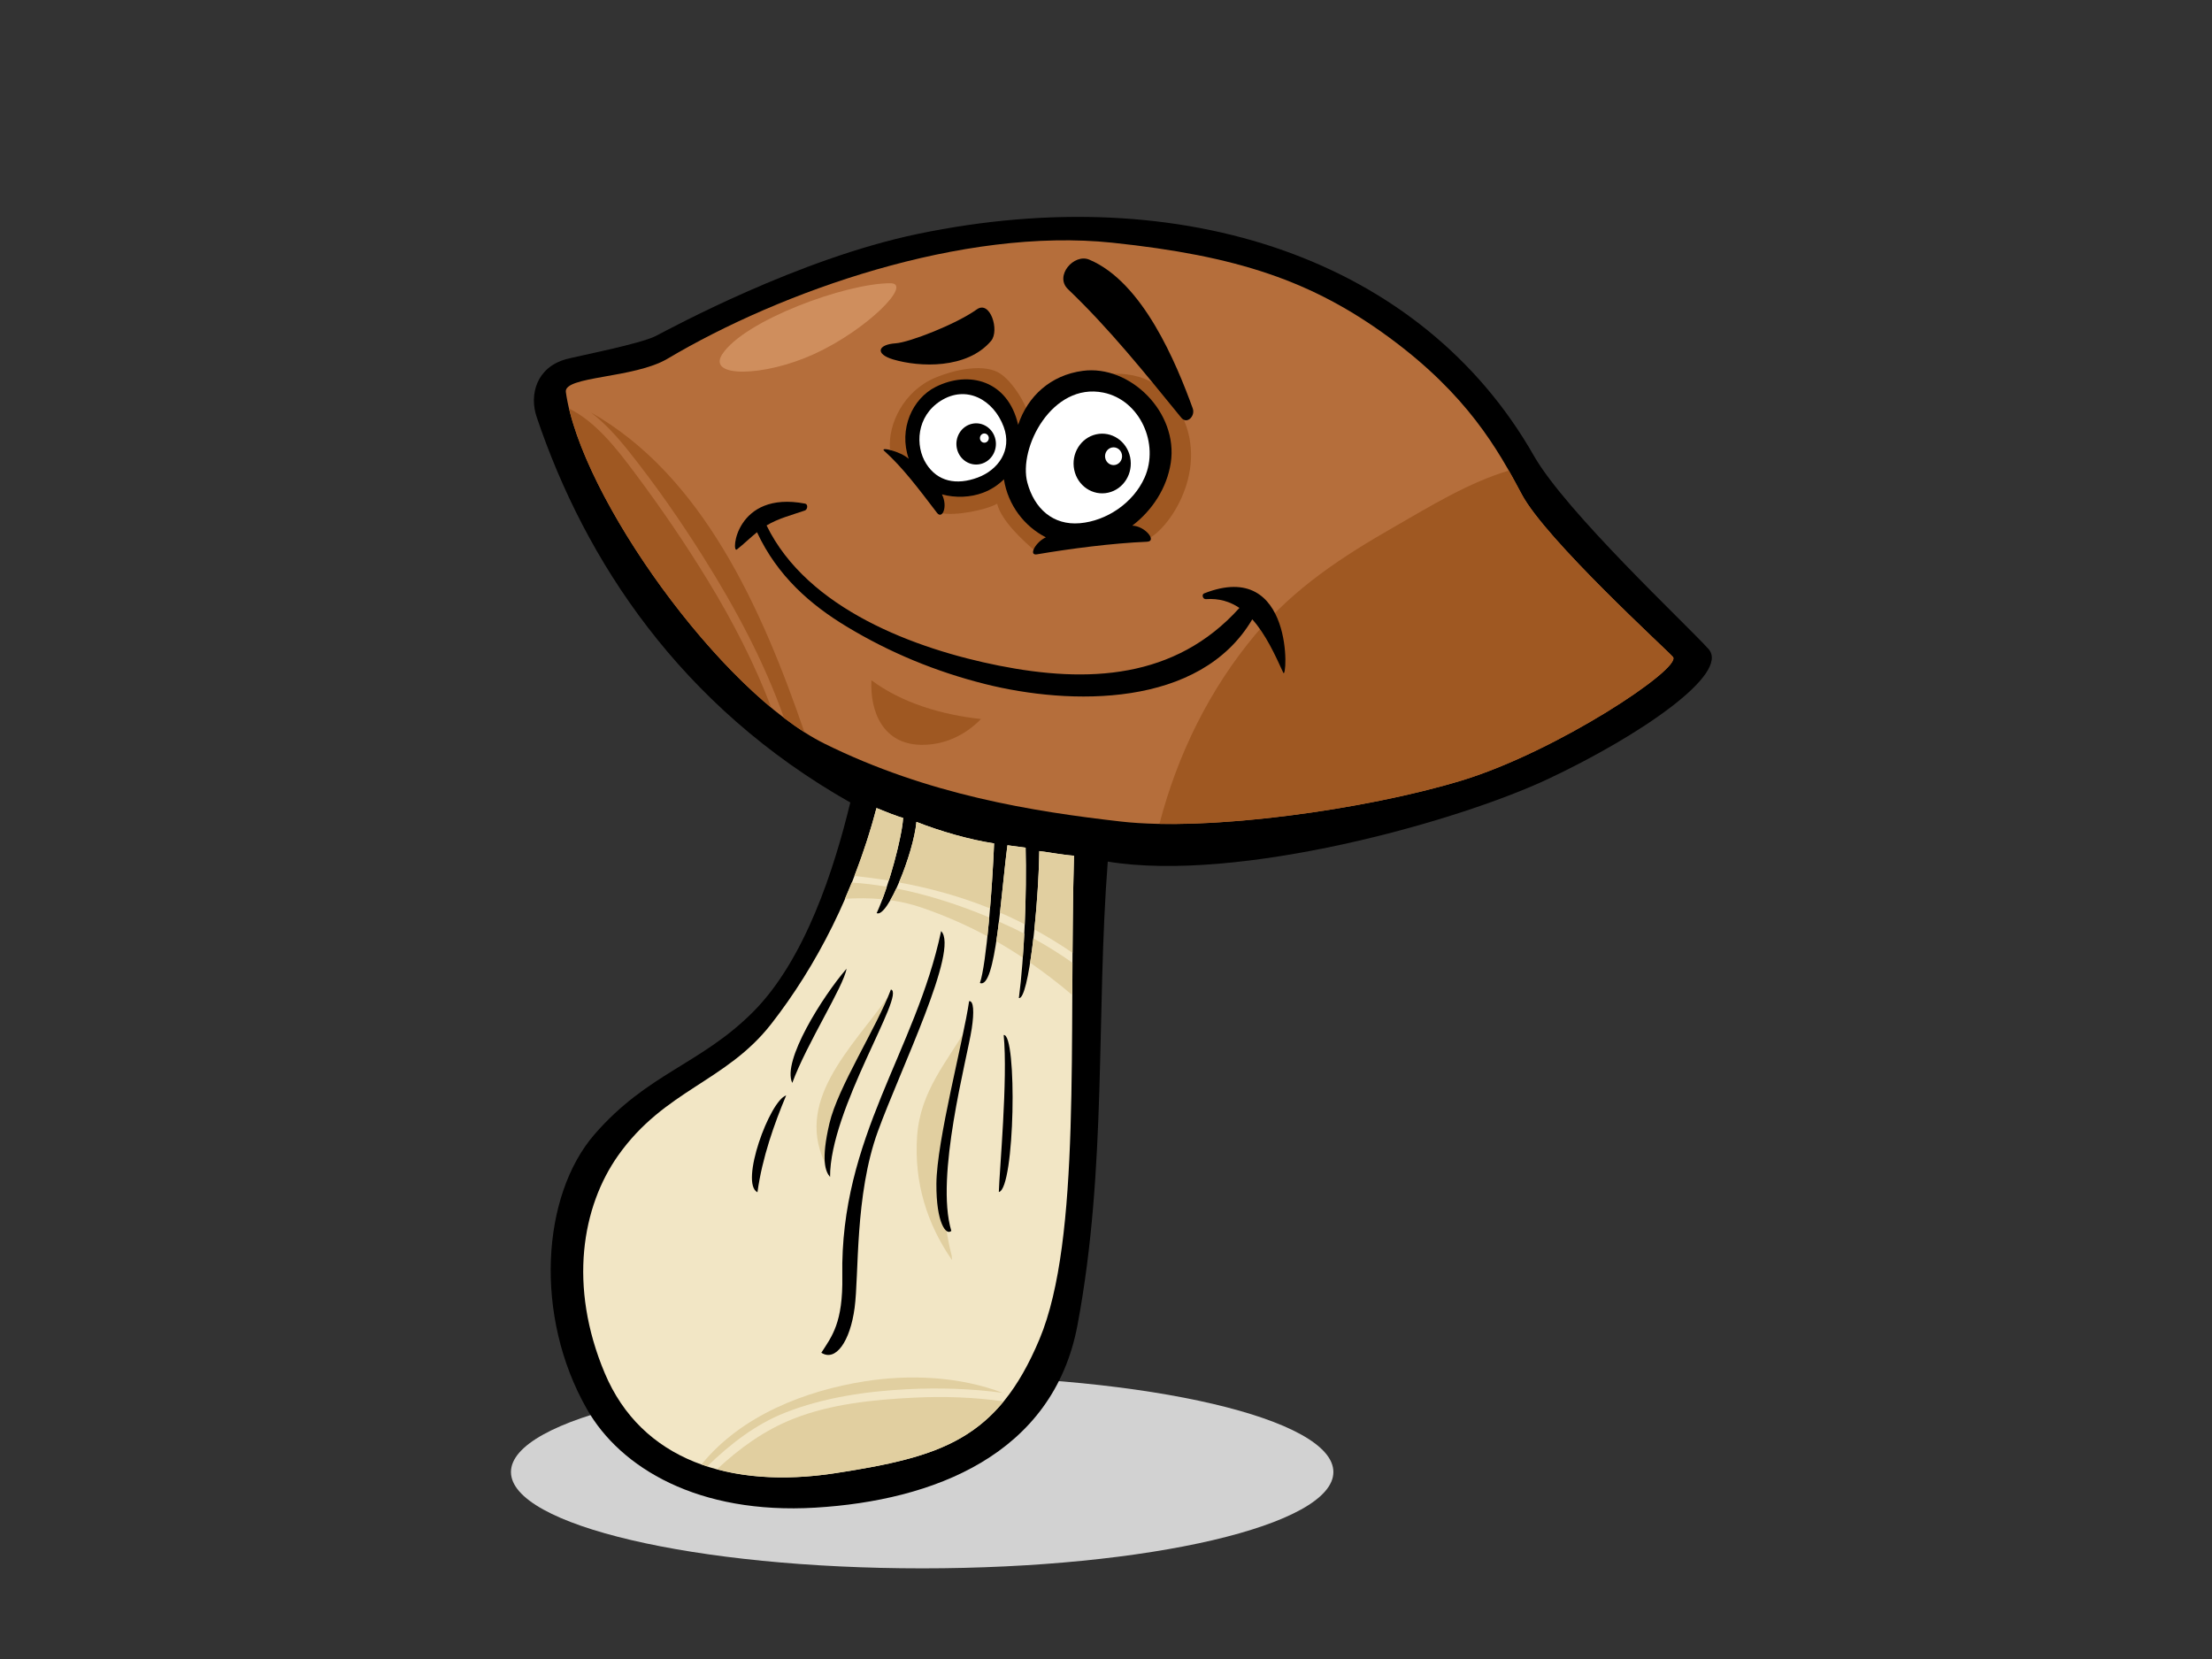 <?xml version="1.0" encoding="utf-8"?>
<!-- Generator: Adobe Illustrator 17.0.0, SVG Export Plug-In . SVG Version: 6.00 Build 0)  -->
<!DOCTYPE svg PUBLIC "-//W3C//DTD SVG 1.1//EN" "http://www.w3.org/Graphics/SVG/1.1/DTD/svg11.dtd">
<svg version="1.1" id="Layer_1" xmlns="http://www.w3.org/2000/svg" xmlns:xlink="http://www.w3.org/1999/xlink" x="0px" y="0px"
	 width="800px" height="600px" viewBox="0 0 800 600" enable-background="new 0 0 800 600" xml:space="preserve">
<rect x="0" y="0" width="800" height="600" fill="#333333" stroke="none"/>
<path fill-rule="evenodd" clip-rule="evenodd" fill="#D2D2D2" d="M482.237,532.372c0,19.242-66.585,34.842-148.72,34.842
	c-82.134,0-148.721-15.601-148.721-34.842c0-19.239,66.586-34.843,148.721-34.843C415.651,497.529,482.237,513.133,482.237,532.372z
	"/>
<g>
	<path fill-rule="evenodd" clip-rule="evenodd" d="M554.739,164.809c11.591,20.347,55.075,60.921,63.143,69.884
		c8.063,8.962-25.014,31.517-57.986,47.026c-32.98,15.514-112.157,37.609-159.258,29.89c-4.264,55.419-0.233,110.389-10.938,167.576
		c-8.818,47.112-52.385,63.532-94.775,66.073c-42.385,2.54-70.527-14.365-82.651-35.622c-19.232-33.726-16.445-77.28,2.757-99.4
		c19.203-22.118,38.411-25.299,57.303-44.238c18.893-18.938,29.395-51.85,35.187-75.757
		c-61.37-34.743-95.933-87.398-113.456-139.519c-2.68-7.981-0.058-17.865,10.703-20.829c3.685-1.017,26.784-5.493,32.39-8.375
		c5.608-2.881,51.516-27.897,94.731-36.906C428.04,64.572,514.31,93.867,554.739,164.809z"/>
	<path fill-rule="evenodd" clip-rule="evenodd" fill="#B56E3B" d="M502.523,122.127c28.052,20.631,39.187,40.286,47.835,56.639
		c8.648,16.353,52.668,56.429,54.679,58.821c3.431,4.078-42.021,34.264-76.56,44.743c-34.537,10.474-91.319,18.414-123.093,14.789
		c-31.774-3.622-69.72-9.631-107.169-28.156c-37.447-18.524-88.355-89.534-93.568-127.181c-0.806-5.823,24.646-4.853,36.793-12.057
		c40.975-24.328,106.727-47.651,160.887-41.943C447.265,92.518,474.465,101.49,502.523,122.127z"/>
	<path fill-rule="evenodd" clip-rule="evenodd" fill="#9F5822" d="M256.127,210.15c-8.249-13.535-17.184-26.602-26.647-39.243
		c-6.525-8.712-13.967-18.335-23.672-23.158c7.604,32.044,41.522,81.959,73.154,108.218
		C272.895,239.953,264.966,224.646,256.127,210.15z"/>
	<path fill-rule="evenodd" clip-rule="evenodd" fill="#9F5822" d="M213.729,149.181c5.076,3.884,9.531,8.833,13.643,13.995
		c9.721,12.198,18.745,25.156,27.078,38.415c11.463,18.239,21.854,37.568,29.101,58.047c2.489,1.896,4.956,3.626,7.383,5.181
		C275.462,219.671,253.893,171.916,213.729,149.181z"/>
	<path fill-rule="evenodd" clip-rule="evenodd" fill="#9F5822" d="M425.016,146.141c-8.518-12.527-21.44-11.887-32.296-9.829
		c-17.657,3.35-19.905,18.754-19.905,18.076c0-6.445-6.815-17.128-11.876-19.75c-6.129-3.173-16.358-0.723-22.795,2.007
		c-11.333,4.812-17.014,16.737-16.269,25.756c7.396,5.441,13.481,14.578,18.196,23.116c5.324,1.238,16.754-1.115,20.546-3.349
		c1.545,6.141,9.183,13.223,14.124,17.408c15.233-2.662,24.37-4.54,40.45-4.685C423.539,190.874,439.27,167.108,425.016,146.141z"/>
	<path fill-rule="evenodd" clip-rule="evenodd" fill="#9F5822" d="M332.988,269.374c8.542,0.169,16.093-3.466,21.803-9.332
		c-14.077-1.511-28.564-5.761-39.629-14.023C314.609,257.723,319.563,269.106,332.988,269.374z"/>
	<path fill-rule="evenodd" clip-rule="evenodd" fill="#9F5822" d="M605.037,237.586c-2.011-2.392-46.031-42.468-54.679-58.821
		c-1.464-2.767-3.011-5.637-4.687-8.583c-14.629,4.38-28.533,12.984-41.426,20.365c-18.722,10.721-36.124,22.028-50.312,39.033
		c-16.588,19.882-28.101,43.364-34.599,68.378c32.589,0.609,79.209-6.55,109.142-15.63
		C563.016,271.85,608.468,241.665,605.037,237.586z"/>
	<path fill-rule="evenodd" clip-rule="evenodd" fill="#F2E6C5" d="M326.631,295.793c-0.34,6.537-5.04,24.625-9.574,34.456
		c3.953,1.856,13.378-21.825,14.381-32.999c8.583,3.36,19.175,6.45,28.089,7.774c-0.629,16.007-2.777,43.703-5.124,50.489
		c5.757,2.429,7.569-31.986,9.952-49.816c0,0,4.846,0.678,6.571,0.875c0.424,16.545-0.466,39.454-2.439,54.386
		c3.542,0.777,7.139-33.518,7.386-53.157c3.397,0.388,7.978,1.337,12.554,1.676c-1.894,65.558,2.731,138.562-12.494,174.88
		c-15.225,36.316-35.647,42.535-73.726,48.416c-38.076,5.883-70.253-4.67-83.502-36.182c-13.252-31.514-8.205-60.255,4.882-78.735
		c16.8-23.721,38.964-26.562,55.306-47.492c16.343-20.938,30.076-47.51,38.1-78.139C320.38,293.623,324.859,295.411,326.631,295.793
		z"/>
	<path fill-rule="evenodd" clip-rule="evenodd" fill="#E1CFA0" d="M358.059,328.539c0.685-8.301,1.208-16.904,1.467-23.515
		c-8.913-1.324-19.505-4.414-28.089-7.774c-0.513,5.724-3.238,14.714-6.305,21.887C336.36,321.207,347.376,324.217,358.059,328.539z
		"/>
	<path fill-rule="evenodd" clip-rule="evenodd" fill="#E1CFA0" d="M364.331,331.224c2.116,0.972,4.206,2.001,6.276,3.062
		c0.414-9.636,0.529-19.465,0.318-27.714c-1.725-0.198-6.571-0.875-6.571-0.875c-0.899,6.726-1.716,15.809-2.696,24.383
		C362.547,330.469,363.447,330.818,364.331,331.224z"/>
	<path fill-rule="evenodd" clip-rule="evenodd" fill="#E1CFA0" d="M387.889,344.602c0.073-11.776,0.203-23.566,0.536-35.125
		c-4.576-0.339-9.157-1.288-12.554-1.676c-0.102,8.119-0.778,18.739-1.785,28.355C378.835,338.735,383.444,341.552,387.889,344.602z
		"/>
	<path fill-rule="evenodd" clip-rule="evenodd" fill="#E1CFA0" d="M321.454,318.47c2.77-8.775,4.95-18.306,5.177-22.677
		c-1.772-0.382-6.251-2.17-9.64-3.568c-2.234,8.528-4.95,16.704-8.001,24.567C313.166,317.244,317.324,317.788,321.454,318.47z"/>
	<path fill-rule="evenodd" clip-rule="evenodd" fill="#E1CFA0" d="M369.908,346.353c0.203-2.826,0.39-5.71,0.541-8.664
		c-1.255-0.643-2.498-1.303-3.77-1.908c-1.76-0.836-3.568-1.657-5.403-2.466c-0.301,2.472-0.619,4.865-0.96,7.115
		C363.579,342.288,366.78,344.261,369.908,346.353z"/>
	<path fill-rule="evenodd" clip-rule="evenodd" fill="#E1CFA0" d="M387.814,359.894c0.017-3.89,0.032-7.79,0.054-11.7
		c-4.541-3.199-9.255-6.152-14.137-8.806c-0.36,3.129-0.756,6.092-1.176,8.773C377.791,351.802,382.909,355.706,387.814,359.894z"/>
	<path fill-rule="evenodd" clip-rule="evenodd" fill="#E1CFA0" d="M319.128,325.22c0.543-1.446,1.08-2.955,1.601-4.517
		c-4.234-0.722-8.482-1.244-12.708-1.513c-0.795,1.981-1.63,3.925-2.471,5.863C310.088,324.789,314.594,324.777,319.128,325.22z"/>
	<path fill-rule="evenodd" clip-rule="evenodd" fill="#E1CFA0" d="M345.149,393.24c0.211-1.086,1.164-1.312,1.939-0.991
		c1.121-6.965,2.212-13.926,2.84-20.953c-7.426,12.776-17.11,23.268-18.243,39.621c-1.159,16.734,3.586,31.762,12.616,44.804
		c-0.036-0.518-0.068-1.034-0.102-1.552C339.029,434.583,341.368,412.769,345.149,393.24z"/>
	<path fill-rule="evenodd" clip-rule="evenodd" fill="#E1CFA0" d="M299.28,422.471c0.921-8.43,2.544-16.754,5.428-24.705
		c2.75-7.585,6.282-14.535,10.317-21.453c3.143-5.391,5.752-10.65,6.693-16.537C307.948,379.254,286.342,398.551,299.28,422.471z"/>
	<path fill-rule="evenodd" clip-rule="evenodd" fill="#E1CFA0" d="M312.89,499.546c-21.571,3.393-44.702,12.314-59.145,30.038
		c0.679,0.244,1.327,0.535,2.018,0.759c8.303-8.052,17.423-15.168,28.124-19.403c13.984-5.532,29.524-7.781,44.415-8.523
		c11.255-0.557,22.914-0.23,34.404,1.338C346.962,497.769,328.981,497.018,312.89,499.546z"/>
	<path fill-rule="evenodd" clip-rule="evenodd" fill="#E1CFA0" d="M330.515,505.484c-14.426,0.717-29.954,2.241-43.574,7.632
		c-10.548,4.173-19.451,10.653-27.624,18.251c12.721,3.416,27.294,3.816,42.889,1.407c28.319-4.374,46.868-8.946,60.781-25.935
		C352.139,505.289,341.127,504.955,330.515,505.484z"/>
	<path fill-rule="evenodd" clip-rule="evenodd" fill="#E1CFA0" d="M333.236,328.216c8.203,2.795,16.204,6.285,23.88,10.423
		c0.231-2.196,0.456-4.479,0.664-6.827c-10.479-4.397-21.943-8.183-33.615-10.479c-0.725,1.563-1.455,2.982-2.173,4.228
		C325.699,326.083,329.435,326.924,333.236,328.216z"/>
	<path fill-rule="evenodd" clip-rule="evenodd" d="M317.466,409.254c-8.369,23.04-6.761,51.65-8.384,63.761
		c-1.619,12.113-6.84,19.56-12.037,16.222c3.84-5.954,7.872-10.854,7.587-27.75c-0.857-50.321,26.525-81.177,35.737-124.744
		C347,343.324,325.644,386.734,317.466,409.254z"/>
	<path fill-rule="evenodd" clip-rule="evenodd" d="M306.167,350.341c-8.61,9.952-23.457,33.456-19.628,41.312
		C291.727,377.469,305.102,356.827,306.167,350.341z"/>
	<path fill-rule="evenodd" clip-rule="evenodd" d="M300.212,425.671c-1.718-1.954-3.329-6.093-0.25-19.322
		c3.083-13.227,16.917-34.352,22.251-48.481C327.783,359.353,300.035,401.243,300.212,425.671z"/>
	<path fill-rule="evenodd" clip-rule="evenodd" d="M351.441,372.037c-1.675,10.952-13.324,53.517-7.382,73.126
		c-1.879,1.803-5.476-2.865-5.398-16.989c0.086-15.646,9.748-51.735,11.839-66.103C352.154,361.892,352.357,366.021,351.441,372.037
		z"/>
	<path fill-rule="evenodd" clip-rule="evenodd" d="M361.241,431.114c0.181-7.283,3.319-41.082,1.752-56.78
		C367.916,373.617,367.113,429.994,361.241,431.114z"/>
	<path fill-rule="evenodd" clip-rule="evenodd" d="M273.944,431.201c-6.493-3.238,4.404-33.098,10.387-35.032
		C280.055,406.333,275.665,418.669,273.944,431.201z"/>
</g>
<path fill-rule="evenodd" clip-rule="evenodd" d="M435.492,214.607c-1.01,0.396-0.459,2.162,0.616,2.079
	c4.791-0.358,8.769,0.905,12.148,3.176c-23.238,25.831-54.934,27.244-87.018,20.867c-30.071-5.976-69.247-20.405-83.995-50.696
	c4.277-2.577,9.187-3.79,13.83-5.397c1.05-0.364,1.219-2.284,0.105-2.494c-25.187-4.837-26.858,18.312-24.664,16.577
	c2.505-1.98,4.791-4.233,7.268-6.231c7.422,15.949,19.498,26.306,32.331,34.069c15.728,9.516,32.444,16.38,50.098,20.819
	c30.774,7.735,77.719,8.778,96.69-23.387c4.847,5.384,8.247,12.827,11.206,19.301C465.609,246.577,468.269,201.712,435.492,214.607z
	"/>
<g>
	<path fill-rule="evenodd" clip-rule="evenodd" d="M391.624,134.119c-11.656,1.533-19.953,9.195-23.397,19.522
		c-3.65-16.001-17.783-19.789-29.87-13.688c-8.346,4.207-13.431,15.203-9.696,25.987c-3.008-2.729-10.639-4.472-8.884-2.894
		c6.7,6.032,12.298,13.516,19.123,22.449c1.839,2.41,4.002-2.133,1.777-6.701c4.9,1.356,10.361,1.097,14.844-0.587
		c2.935-1.105,5.477-2.787,7.557-4.865c1.475,9.372,7.416,17.041,15.189,20.992c-3.611,1.594-6.503,6.71-3.224,6.145
		c11.761-2.009,27.2-4.035,39.775-4.551c3.802-0.156-0.742-5.747-5.326-5.814c7.179-5.463,12.536-13.575,13.933-22.712
		C426.21,149.157,408.716,131.868,391.624,134.119z"/>
	<path fill-rule="evenodd" clip-rule="evenodd" fill="#FFFFFF" d="M353.597,172.716c-7.641,2.839-14.498,1.499-18.605-4.974
		c-4.113-6.476-3.561-17.182,5.183-22.749c9.349-5.951,19.233-0.389,22.84,9.417C366.134,162.88,360.973,169.969,353.597,172.716z"
		/>
	<path fill-rule="evenodd" clip-rule="evenodd" fill="#FFFFFF" d="M413.952,172.74c-4.126,9.241-13.804,15.651-23.384,16.486
		c-9.764,0.852-16.496-5.332-19.001-14.644c-3.385-12.581,8.937-36.335,27.462-32.597
		C412.313,144.662,419.382,160.572,413.952,172.74z"/>
	<path fill-rule="evenodd" clip-rule="evenodd" d="M353.277,111.896c-7.578,5.419-24.446,11.937-29.316,12.262
		c-6.604,0.437-7.534,3.882-0.916,5.845c9.491,2.822,26.684,3.544,35.379-6.696C361.609,119.552,358.098,108.449,353.277,111.896z"
		/>
	<path fill-rule="evenodd" clip-rule="evenodd" d="M431.367,147.692c-5.944-16.357-18.024-45.654-37.424-53.79
		c-5.544-2.326-12.697,5.897-7.682,10.692c15.052,14.393,27.755,30.287,40.973,46.485
		C429.288,153.589,432.38,150.474,431.367,147.692z"/>
	<path fill-rule="evenodd" clip-rule="evenodd" d="M360.026,158.98c0.831,4.022-1.618,7.989-5.477,8.856
		c-3.856,0.87-7.657-1.684-8.49-5.71c-0.835-4.018,1.616-7.986,5.473-8.855C355.392,152.404,359.191,154.96,360.026,158.98z"/>
	<path fill-rule="evenodd" clip-rule="evenodd" d="M408.734,165.357c1.204,5.825-2.345,11.564-7.926,12.822
		c-5.59,1.26-11.099-2.445-12.304-8.267c-1.205-5.823,2.346-11.567,7.929-12.826C402.019,155.827,407.527,159.534,408.734,165.357z"
		/>
	<path fill-rule="evenodd" clip-rule="evenodd" fill="#FFFFFF" d="M357.573,158.09c0.185,0.9-0.365,1.789-1.227,1.983
		c-0.864,0.194-1.717-0.38-1.903-1.278c-0.185-0.902,0.362-1.793,1.226-1.986C356.533,156.616,357.386,157.188,357.573,158.09z"/>
	<path fill-rule="evenodd" clip-rule="evenodd" fill="#FFFFFF" d="M405.746,164.319c0.361,1.732-0.698,3.445-2.358,3.819
		c-1.664,0.372-3.302-0.728-3.663-2.461c-0.36-1.738,0.695-3.442,2.361-3.819C403.75,161.485,405.387,162.585,405.746,164.319z"/>
</g>
<path fill-rule="evenodd" clip-rule="evenodd" fill="#CF8E5D" d="M294.297,128.107c-18.126,8.236-38.687,8.568-33.086,0
	c7.993-12.222,44.627-25.675,60.786-25.675C330.312,102.431,313.512,119.374,294.297,128.107z"/>
</svg>
